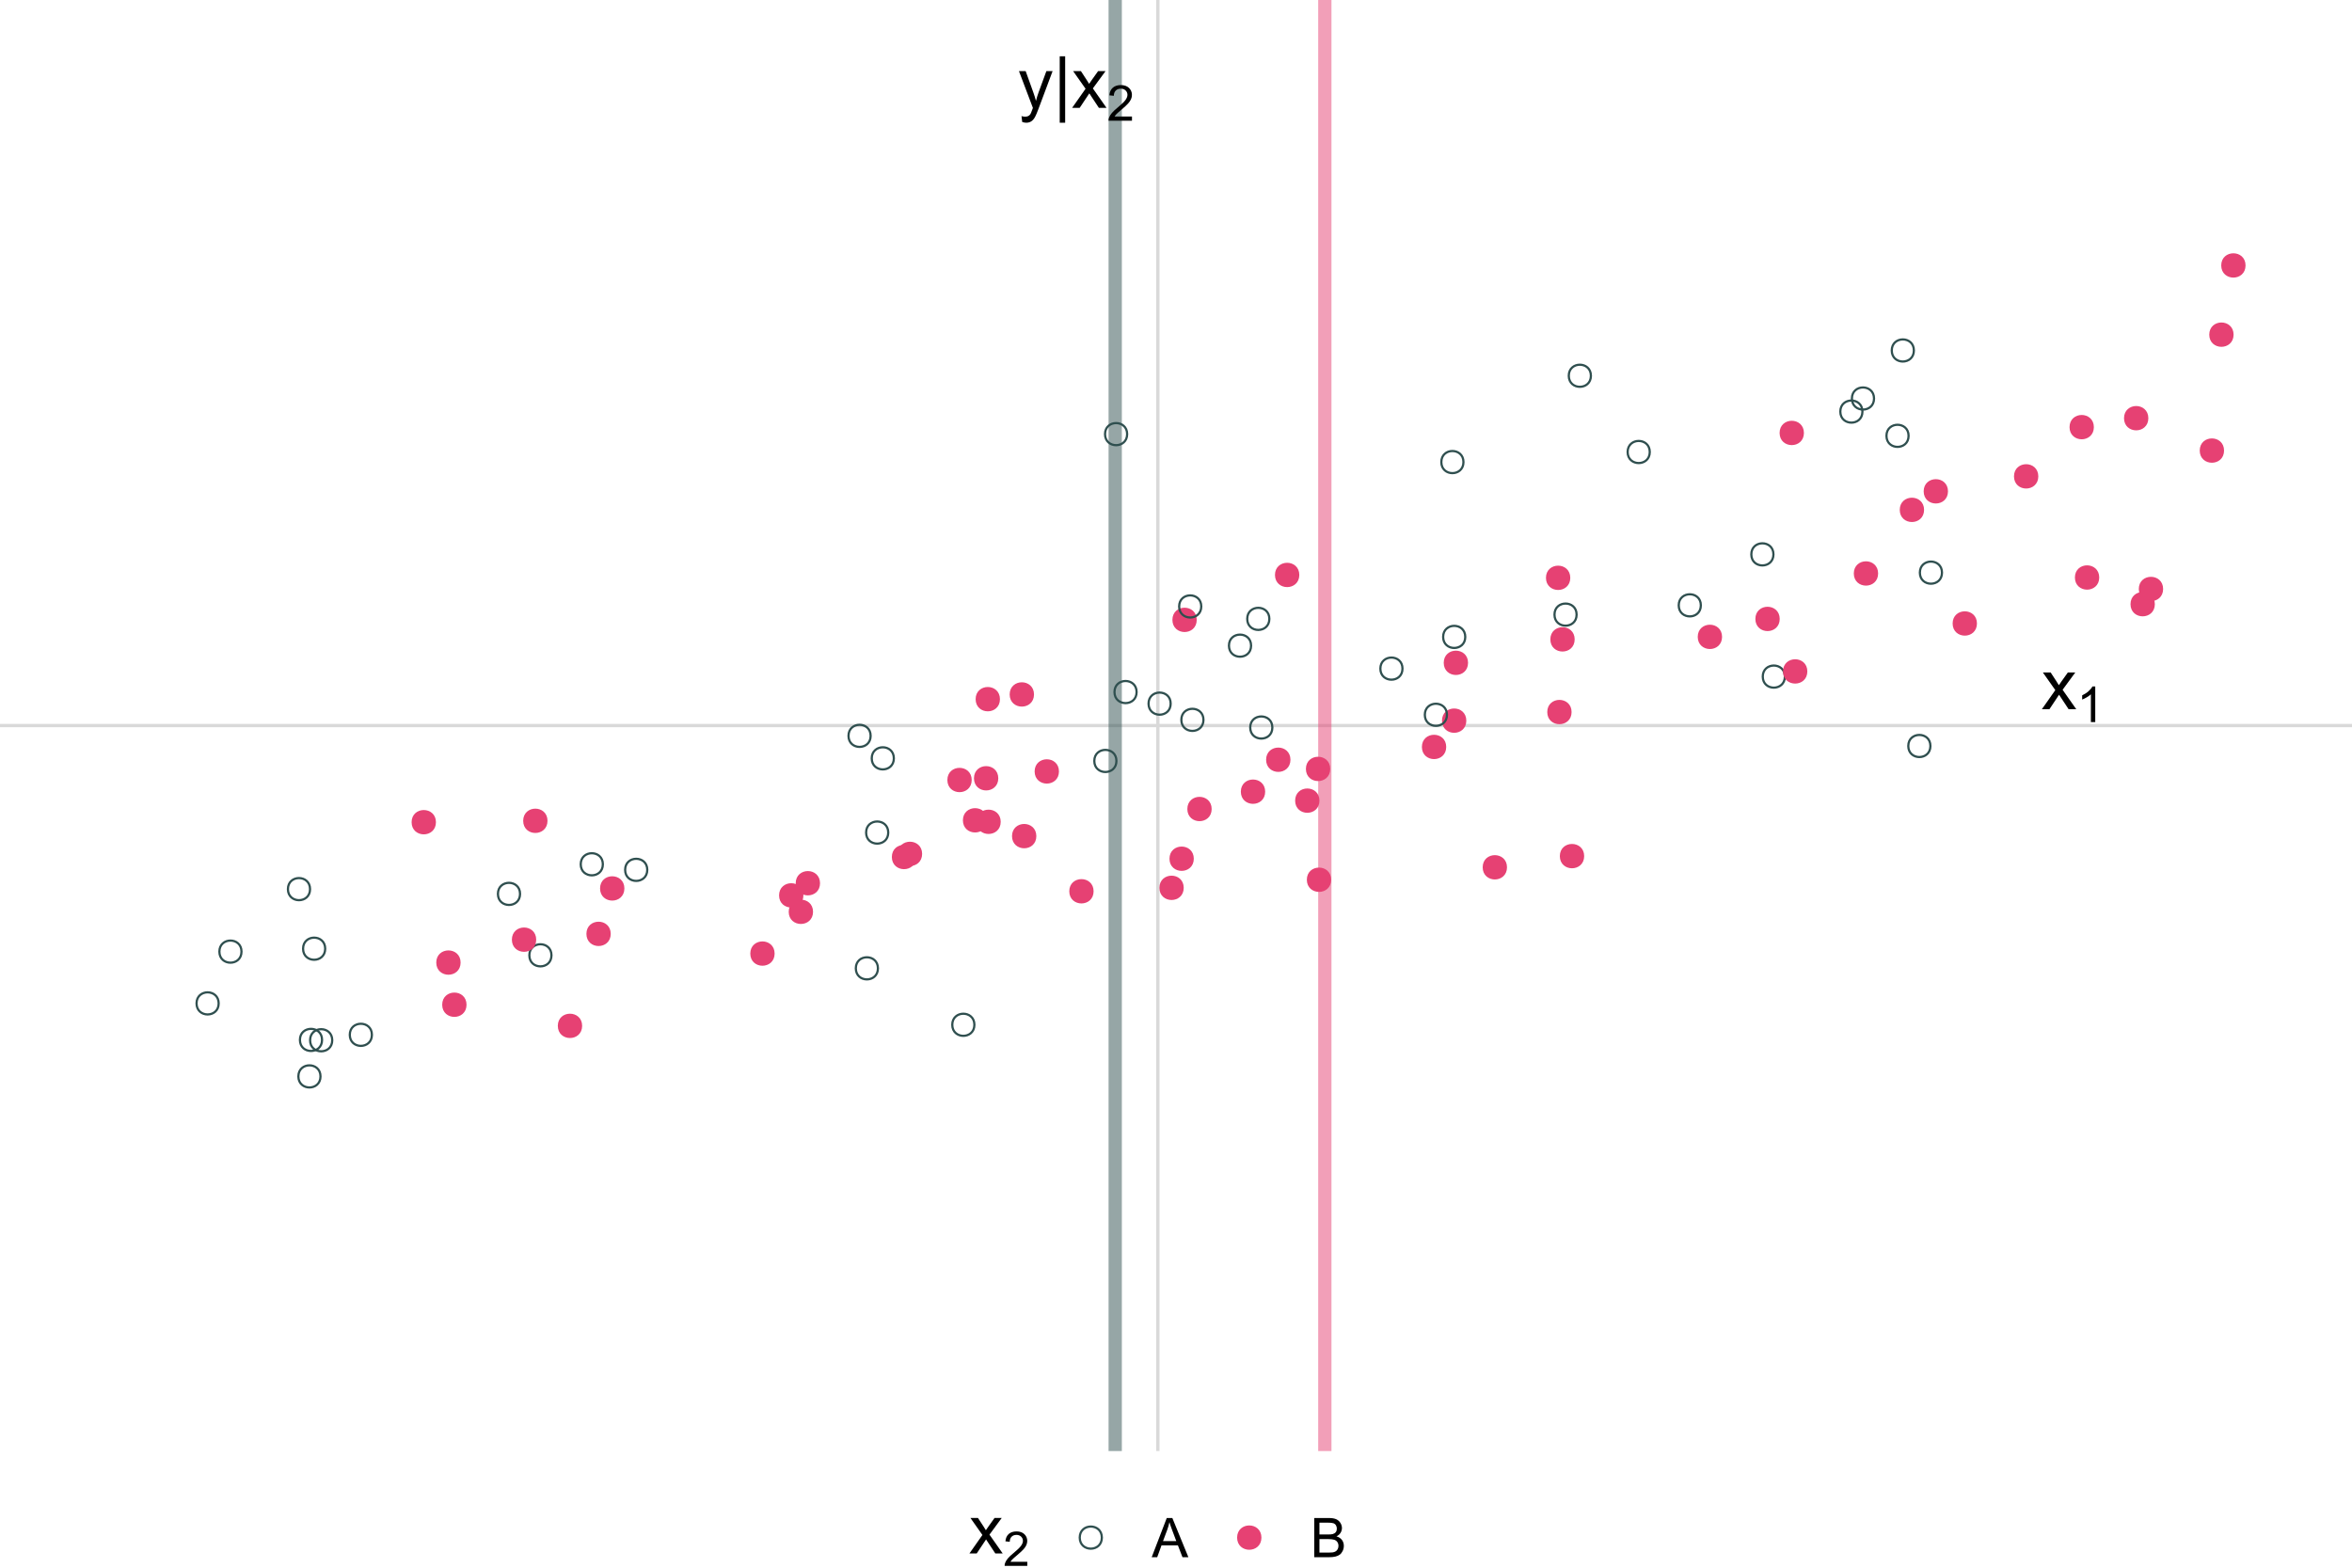 <?xml version="1.0" encoding="UTF-8"?>
<svg xmlns="http://www.w3.org/2000/svg" xmlns:xlink="http://www.w3.org/1999/xlink" width="756pt" height="504pt" viewBox="0 0 756 504" version="1.1">
<defs>
<g>
<symbol overflow="visible" id="glyph0-0">
<path style="stroke:none;" d="M 2.844 0 L 2.844 -14.227 L 14.227 -14.227 L 14.227 0 Z M 3.199 -0.355 L 13.871 -0.355 L 13.871 -13.871 L 3.199 -13.871 Z M 3.199 -0.355 "/>
</symbol>
<symbol overflow="visible" id="glyph0-1">
<path style="stroke:none;" d="M 1.41 4.547 L 1.188 2.668 C 1.621 2.781 2.004 2.84 2.336 2.844 C 2.777 2.84 3.133 2.766 3.398 2.621 C 3.664 2.473 3.883 2.266 4.059 2 C 4.18 1.797 4.383 1.301 4.668 0.512 C 4.703 0.395 4.762 0.234 4.848 0.023 L 0.367 -11.805 L 2.523 -11.805 L 4.98 -4.969 C 5.297 -4.102 5.582 -3.188 5.836 -2.234 C 6.062 -3.148 6.336 -4.047 6.656 -4.922 L 9.18 -11.805 L 11.18 -11.805 L 6.691 0.199 C 6.207 1.496 5.832 2.387 5.566 2.879 C 5.211 3.535 4.801 4.02 4.344 4.328 C 3.883 4.633 3.336 4.785 2.699 4.789 C 2.312 4.785 1.883 4.707 1.41 4.547 Z M 1.41 4.547 "/>
</symbol>
<symbol overflow="visible" id="glyph0-2">
<path style="stroke:none;" d="M 2.09 4.789 L 2.09 -16.57 L 3.836 -16.57 L 3.836 4.789 Z M 2.09 4.789 "/>
</symbol>
<symbol overflow="visible" id="glyph0-3">
<path style="stroke:none;" d="M 0.168 0 L 4.48 -6.137 L 0.488 -11.805 L 2.988 -11.805 L 4.801 -9.035 C 5.137 -8.508 5.414 -8.066 5.625 -7.715 C 5.949 -8.199 6.246 -8.633 6.523 -9.016 L 8.512 -11.805 L 10.902 -11.805 L 6.824 -6.246 L 11.215 0 L 8.758 0 L 6.336 -3.668 L 5.691 -4.656 L 2.59 0 Z M 0.168 0 "/>
</symbol>
<symbol overflow="visible" id="glyph1-0">
<path style="stroke:none;" d="M 1.992 0 L 1.992 -9.957 L 9.957 -9.957 L 9.957 0 Z M 2.242 -0.25 L 9.711 -0.25 L 9.711 -9.711 L 2.242 -9.711 Z M 2.242 -0.25 "/>
</symbol>
<symbol overflow="visible" id="glyph1-1">
<path style="stroke:none;" d="M 8.02 -1.348 L 8.02 0 L 0.48 0 C 0.473 -0.336 0.527 -0.66 0.645 -0.973 C 0.836 -1.484 1.141 -1.988 1.566 -2.488 C 1.988 -2.984 2.602 -3.559 3.398 -4.215 C 4.637 -5.23 5.473 -6.039 5.91 -6.633 C 6.344 -7.227 6.562 -7.785 6.566 -8.316 C 6.562 -8.867 6.363 -9.336 5.969 -9.719 C 5.57 -10.098 5.055 -10.289 4.418 -10.293 C 3.742 -10.289 3.203 -10.086 2.801 -9.684 C 2.395 -9.277 2.188 -8.719 2.188 -8.004 L 0.746 -8.152 C 0.84 -9.223 1.211 -10.043 1.859 -10.609 C 2.5 -11.168 3.363 -11.449 4.449 -11.453 C 5.539 -11.449 6.406 -11.145 7.047 -10.543 C 7.684 -9.934 8.004 -9.184 8.004 -8.285 C 8.004 -7.828 7.91 -7.379 7.723 -6.938 C 7.535 -6.496 7.223 -6.031 6.793 -5.547 C 6.355 -5.059 5.637 -4.391 4.637 -3.539 C 3.793 -2.832 3.254 -2.352 3.016 -2.102 C 2.777 -1.848 2.582 -1.598 2.426 -1.348 Z M 8.02 -1.348 "/>
</symbol>
<symbol overflow="visible" id="glyph1-2">
<path style="stroke:none;" d="M 5.938 0 L 4.535 0 L 4.535 -8.922 C 4.199 -8.598 3.754 -8.277 3.207 -7.957 C 2.656 -7.637 2.168 -7.395 1.734 -7.234 L 1.734 -8.59 C 2.516 -8.957 3.199 -9.402 3.789 -9.926 C 4.371 -10.449 4.785 -10.957 5.035 -11.453 L 5.938 -11.453 Z M 5.938 0 "/>
</symbol>
<symbol overflow="visible" id="glyph2-0">
<path style="stroke:none;" d="M 2.75 0 L 2.75 -13.75 L 13.75 -13.75 L 13.75 0 Z M 3.094 -0.344 L 13.406 -0.344 L 13.406 -13.406 L 3.094 -13.406 Z M 3.094 -0.344 "/>
</symbol>
<symbol overflow="visible" id="glyph2-1">
<path style="stroke:none;" d="M 0.16 0 L 4.328 -5.93 L 0.473 -11.406 L 2.891 -11.406 L 4.641 -8.734 C 4.969 -8.223 5.234 -7.797 5.438 -7.453 C 5.75 -7.926 6.039 -8.344 6.305 -8.711 L 8.227 -11.406 L 10.539 -11.406 L 6.594 -6.039 L 10.84 0 L 8.465 0 L 6.125 -3.547 L 5.5 -4.5 L 2.504 0 Z M 0.16 0 "/>
</symbol>
<symbol overflow="visible" id="glyph3-0">
<path style="stroke:none;" d="M 1.926 0 L 1.926 -9.625 L 9.625 -9.625 L 9.625 0 Z M 2.164 -0.242 L 9.383 -0.242 L 9.383 -9.383 L 2.164 -9.383 Z M 2.164 -0.242 "/>
</symbol>
<symbol overflow="visible" id="glyph3-1">
<path style="stroke:none;" d="M 7.754 -1.301 L 7.754 0 L 0.465 0 C 0.449 -0.324 0.504 -0.637 0.625 -0.941 C 0.809 -1.434 1.105 -1.922 1.516 -2.406 C 1.922 -2.887 2.512 -3.441 3.285 -4.074 C 4.48 -5.055 5.289 -5.836 5.715 -6.41 C 6.133 -6.98 6.344 -7.523 6.348 -8.039 C 6.344 -8.574 6.152 -9.023 5.77 -9.395 C 5.383 -9.762 4.883 -9.949 4.27 -9.949 C 3.617 -9.949 3.098 -9.75 2.707 -9.359 C 2.316 -8.965 2.117 -8.426 2.113 -7.738 L 0.723 -7.879 C 0.812 -8.914 1.172 -9.707 1.797 -10.254 C 2.418 -10.797 3.254 -11.066 4.301 -11.07 C 5.355 -11.066 6.191 -10.773 6.812 -10.188 C 7.426 -9.598 7.734 -8.871 7.738 -8.008 C 7.734 -7.566 7.645 -7.133 7.465 -6.707 C 7.285 -6.277 6.984 -5.828 6.566 -5.359 C 6.148 -4.887 5.453 -4.242 4.48 -3.422 C 3.664 -2.738 3.141 -2.273 2.914 -2.031 C 2.68 -1.785 2.492 -1.543 2.348 -1.301 Z M 7.754 -1.301 "/>
</symbol>
<symbol overflow="visible" id="glyph4-0">
<path style="stroke:none;" d="M 2.199 0 L 2.199 -11 L 11 -11 L 11 0 Z M 2.477 -0.273 L 10.727 -0.273 L 10.727 -10.727 L 2.477 -10.727 Z M 2.477 -0.273 "/>
</symbol>
<symbol overflow="visible" id="glyph4-1">
<path style="stroke:none;" d="M -0.027 0 L 4.812 -12.598 L 6.609 -12.598 L 11.766 0 L 9.867 0 L 8.395 -3.816 L 3.129 -3.816 L 1.746 0 Z M 3.609 -5.172 L 7.879 -5.172 L 6.566 -8.664 C 6.164 -9.723 5.867 -10.594 5.672 -11.273 C 5.508 -10.465 5.281 -9.66 4.992 -8.867 Z M 3.609 -5.172 "/>
</symbol>
<symbol overflow="visible" id="glyph4-2">
<path style="stroke:none;" d="M 1.289 0 L 1.289 -12.598 L 6.016 -12.598 C 6.977 -12.598 7.75 -12.469 8.332 -12.215 C 8.91 -11.957 9.363 -11.562 9.695 -11.035 C 10.023 -10.504 10.188 -9.953 10.191 -9.375 C 10.188 -8.836 10.043 -8.328 9.754 -7.852 C 9.461 -7.375 9.02 -6.992 8.43 -6.703 C 9.191 -6.477 9.777 -6.094 10.188 -5.559 C 10.594 -5.02 10.797 -4.383 10.801 -3.652 C 10.797 -3.059 10.672 -2.512 10.426 -2.004 C 10.176 -1.496 9.871 -1.105 9.504 -0.832 C 9.137 -0.559 8.676 -0.352 8.125 -0.211 C 7.57 -0.07 6.895 0 6.094 0 Z M 2.957 -7.305 L 5.68 -7.305 C 6.414 -7.301 6.945 -7.348 7.27 -7.449 C 7.691 -7.574 8.012 -7.785 8.227 -8.078 C 8.441 -8.367 8.547 -8.734 8.551 -9.18 C 8.547 -9.594 8.449 -9.961 8.25 -10.281 C 8.047 -10.598 7.758 -10.816 7.391 -10.934 C 7.016 -11.051 6.379 -11.109 5.473 -11.113 L 2.957 -11.113 Z M 2.957 -1.488 L 6.094 -1.488 C 6.633 -1.488 7.008 -1.508 7.227 -1.547 C 7.609 -1.613 7.934 -1.727 8.191 -1.891 C 8.449 -2.051 8.66 -2.285 8.824 -2.59 C 8.988 -2.895 9.07 -3.246 9.074 -3.652 C 9.07 -4.117 8.949 -4.527 8.711 -4.875 C 8.469 -5.223 8.137 -5.465 7.711 -5.605 C 7.285 -5.742 6.672 -5.812 5.871 -5.816 L 2.957 -5.816 Z M 2.957 -1.488 "/>
</symbol>
</g>
<clipPath id="clip1">
  <path d="M 371 0 L 373 0 L 373 466.512 L 371 466.512 Z M 371 0 "/>
</clipPath>
<clipPath id="clip2">
  <path d="M 356 0 L 361 0 L 361 466.512 L 356 466.512 Z M 356 0 "/>
</clipPath>
<clipPath id="clip3">
  <path d="M 423 0 L 428 0 L 428 466.512 L 423 466.512 Z M 423 0 "/>
</clipPath>
</defs>
<g id="surface55">
<rect x="0" y="0" width="756" height="504" style="fill:rgb(100%,100%,100%);fill-opacity:1;stroke:none;"/>
<path style="fill:none;stroke-width:1.067;stroke-linecap:butt;stroke-linejoin:round;stroke:rgb(85.098%,85.098%,85.098%);stroke-opacity:1;stroke-miterlimit:10;" d="M 0 233.254 L 756 233.254 "/>
<g clip-path="url(#clip1)" clip-rule="nonzero">
<path style="fill:none;stroke-width:1.067;stroke-linecap:butt;stroke-linejoin:round;stroke:rgb(85.098%,85.098%,85.098%);stroke-opacity:1;stroke-miterlimit:10;" d="M 372.168 466.512 L 372.168 0 "/>
</g>
<g clip-path="url(#clip2)" clip-rule="nonzero">
<path style="fill:none;stroke-width:4.268;stroke-linecap:butt;stroke-linejoin:round;stroke:rgb(18.431%,30.98%,30.98%);stroke-opacity:0.502;stroke-miterlimit:10;" d="M 358.457 466.512 L 358.457 0 "/>
</g>
<g clip-path="url(#clip3)" clip-rule="nonzero">
<path style="fill:none;stroke-width:4.268;stroke-linecap:butt;stroke-linejoin:round;stroke:rgb(90.196%,25.49%,45.098%);stroke-opacity:0.502;stroke-miterlimit:10;" d="M 425.836 466.512 L 425.836 0 "/>
</g>
<path style="fill-rule:nonzero;fill:rgb(90.196%,25.49%,45.098%);fill-opacity:1;stroke-width:0.709;stroke-linecap:round;stroke-linejoin:round;stroke:rgb(90.196%,25.49%,45.098%);stroke-opacity:1;stroke-miterlimit:10;" d="M 147.695 309.457 C 147.695 314.199 140.582 314.199 140.582 309.457 C 140.582 304.719 147.695 304.719 147.695 309.457 "/>
<path style="fill-rule:nonzero;fill:rgb(90.196%,25.49%,45.098%);fill-opacity:1;stroke-width:0.709;stroke-linecap:round;stroke-linejoin:round;stroke:rgb(90.196%,25.49%,45.098%);stroke-opacity:1;stroke-miterlimit:10;" d="M 464.5 240.133 C 464.5 244.875 457.391 244.875 457.391 240.133 C 457.391 235.395 464.5 235.395 464.5 240.133 "/>
<path style="fill-rule:nonzero;fill:rgb(90.196%,25.49%,45.098%);fill-opacity:1;stroke-width:0.709;stroke-linecap:round;stroke-linejoin:round;stroke:rgb(90.196%,25.49%,45.098%);stroke-opacity:1;stroke-miterlimit:10;" d="M 294.129 275.523 C 294.129 280.262 287.02 280.262 287.02 275.523 C 287.02 270.781 294.129 270.781 294.129 275.523 "/>
<path style="fill-rule:nonzero;fill:rgb(90.196%,25.49%,45.098%);fill-opacity:1;stroke-width:0.709;stroke-linecap:round;stroke-linejoin:round;stroke:rgb(90.196%,25.49%,45.098%);stroke-opacity:1;stroke-miterlimit:10;" d="M 248.629 306.566 C 248.629 311.309 241.52 311.309 241.52 306.566 C 241.52 301.828 248.629 301.828 248.629 306.566 "/>
<path style="fill:none;stroke-width:0.709;stroke-linecap:round;stroke-linejoin:round;stroke:rgb(18.431%,30.98%,30.98%);stroke-opacity:1;stroke-miterlimit:10;" d="M 106.789 334.434 C 106.789 339.172 99.676 339.172 99.676 334.434 C 99.676 329.691 106.789 329.691 106.789 334.434 "/>
<path style="fill-rule:nonzero;fill:rgb(90.196%,25.49%,45.098%);fill-opacity:1;stroke-width:0.709;stroke-linecap:round;stroke-linejoin:round;stroke:rgb(90.196%,25.49%,45.098%);stroke-opacity:1;stroke-miterlimit:10;" d="M 321.301 264.207 C 321.301 268.945 314.191 268.945 314.191 264.207 C 314.191 259.465 321.301 259.465 321.301 264.207 "/>
<path style="fill:none;stroke-width:0.709;stroke-linecap:round;stroke-linejoin:round;stroke:rgb(18.431%,30.98%,30.98%);stroke-opacity:1;stroke-miterlimit:10;" d="M 119.543 332.684 C 119.543 337.426 112.434 337.426 112.434 332.684 C 112.434 327.945 119.543 327.945 119.543 332.684 "/>
<path style="fill:none;stroke-width:0.709;stroke-linecap:round;stroke-linejoin:round;stroke:rgb(18.431%,30.98%,30.98%);stroke-opacity:1;stroke-miterlimit:10;" d="M 104.527 305.004 C 104.527 309.742 97.418 309.742 97.418 305.004 C 97.418 300.262 104.527 300.262 104.527 305.004 "/>
<path style="fill:none;stroke-width:0.709;stroke-linecap:round;stroke-linejoin:round;stroke:rgb(18.431%,30.98%,30.98%);stroke-opacity:1;stroke-miterlimit:10;" d="M 287.312 243.805 C 287.312 248.543 280.203 248.543 280.203 243.805 C 280.203 239.062 287.312 239.062 287.312 243.805 "/>
<path style="fill-rule:nonzero;fill:rgb(90.196%,25.49%,45.098%);fill-opacity:1;stroke-width:0.709;stroke-linecap:round;stroke-linejoin:round;stroke:rgb(90.196%,25.49%,45.098%);stroke-opacity:1;stroke-miterlimit:10;" d="M 149.602 323.016 C 149.602 327.754 142.488 327.754 142.488 323.016 C 142.488 318.273 149.602 318.273 149.602 323.016 "/>
<path style="fill-rule:nonzero;fill:rgb(90.196%,25.49%,45.098%);fill-opacity:1;stroke-width:0.709;stroke-linecap:round;stroke-linejoin:round;stroke:rgb(90.196%,25.49%,45.098%);stroke-opacity:1;stroke-miterlimit:10;" d="M 553.164 204.746 C 553.164 209.488 546.055 209.488 546.055 204.746 C 546.055 200.008 553.164 200.008 553.164 204.746 "/>
<path style="fill-rule:nonzero;fill:rgb(90.196%,25.49%,45.098%);fill-opacity:1;stroke-width:0.709;stroke-linecap:round;stroke-linejoin:round;stroke:rgb(90.196%,25.49%,45.098%);stroke-opacity:1;stroke-miterlimit:10;" d="M 186.762 329.805 C 186.762 334.547 179.652 334.547 179.652 329.805 C 179.652 325.066 186.762 325.066 186.762 329.805 "/>
<path style="fill-rule:nonzero;fill:rgb(90.196%,25.49%,45.098%);fill-opacity:1;stroke-width:0.709;stroke-linecap:round;stroke-linejoin:round;stroke:rgb(90.196%,25.49%,45.098%);stroke-opacity:1;stroke-miterlimit:10;" d="M 694.934 189.352 C 694.934 194.094 687.824 194.094 687.824 189.352 C 687.824 184.613 694.934 184.613 694.934 189.352 "/>
<path style="fill:none;stroke-width:0.709;stroke-linecap:round;stroke-linejoin:round;stroke:rgb(18.431%,30.98%,30.98%);stroke-opacity:1;stroke-miterlimit:10;" d="M 99.656 285.852 C 99.656 290.59 92.547 290.59 92.547 285.852 C 92.547 281.109 99.656 281.109 99.656 285.852 "/>
<path style="fill-rule:nonzero;fill:rgb(90.196%,25.49%,45.098%);fill-opacity:1;stroke-width:0.709;stroke-linecap:round;stroke-linejoin:round;stroke:rgb(90.196%,25.49%,45.098%);stroke-opacity:1;stroke-miterlimit:10;" d="M 257.879 287.859 C 257.879 292.598 250.77 292.598 250.77 287.859 C 250.77 283.117 257.879 283.117 257.879 287.859 "/>
<path style="fill-rule:nonzero;fill:rgb(90.196%,25.49%,45.098%);fill-opacity:1;stroke-width:0.709;stroke-linecap:round;stroke-linejoin:round;stroke:rgb(90.196%,25.49%,45.098%);stroke-opacity:1;stroke-miterlimit:10;" d="M 672.672 137.32 C 672.672 142.062 665.562 142.062 665.562 137.32 C 665.562 132.582 672.672 132.582 672.672 137.32 "/>
<path style="fill-rule:nonzero;fill:rgb(90.196%,25.49%,45.098%);fill-opacity:1;stroke-width:0.709;stroke-linecap:round;stroke-linejoin:round;stroke:rgb(90.196%,25.49%,45.098%);stroke-opacity:1;stroke-miterlimit:10;" d="M 692.273 194.238 C 692.273 198.977 685.16 198.977 685.16 194.238 C 685.16 189.496 692.273 189.496 692.273 194.238 "/>
<path style="fill:none;stroke-width:0.709;stroke-linecap:round;stroke-linejoin:round;stroke:rgb(18.431%,30.98%,30.98%);stroke-opacity:1;stroke-miterlimit:10;" d="M 193.773 277.859 C 193.773 282.602 186.664 282.602 186.664 277.859 C 186.664 273.121 193.773 273.121 193.773 277.859 "/>
<path style="fill-rule:nonzero;fill:rgb(90.196%,25.49%,45.098%);fill-opacity:1;stroke-width:0.709;stroke-linecap:round;stroke-linejoin:round;stroke:rgb(90.196%,25.49%,45.098%);stroke-opacity:1;stroke-miterlimit:10;" d="M 200.344 285.625 C 200.344 290.367 193.23 290.367 193.23 285.625 C 193.23 280.887 200.344 280.887 200.344 285.625 "/>
<path style="fill-rule:nonzero;fill:rgb(90.196%,25.49%,45.098%);fill-opacity:1;stroke-width:0.709;stroke-linecap:round;stroke-linejoin:round;stroke:rgb(90.196%,25.49%,45.098%);stroke-opacity:1;stroke-miterlimit:10;" d="M 603.328 184.367 C 603.328 189.105 596.219 189.105 596.219 184.367 C 596.219 179.625 603.328 179.625 603.328 184.367 "/>
<path style="fill-rule:nonzero;fill:rgb(90.196%,25.49%,45.098%);fill-opacity:1;stroke-width:0.709;stroke-linecap:round;stroke-linejoin:round;stroke:rgb(90.196%,25.49%,45.098%);stroke-opacity:1;stroke-miterlimit:10;" d="M 571.695 198.98 C 571.695 203.719 564.582 203.719 564.582 198.98 C 564.582 194.238 571.695 194.238 571.695 198.98 "/>
<path style="fill-rule:nonzero;fill:rgb(90.196%,25.49%,45.098%);fill-opacity:1;stroke-width:0.709;stroke-linecap:round;stroke-linejoin:round;stroke:rgb(90.196%,25.49%,45.098%);stroke-opacity:1;stroke-miterlimit:10;" d="M 674.398 185.66 C 674.398 190.402 667.289 190.402 667.289 185.66 C 667.289 180.922 674.398 180.922 674.398 185.66 "/>
<path style="fill-rule:nonzero;fill:rgb(90.196%,25.49%,45.098%);fill-opacity:1;stroke-width:0.709;stroke-linecap:round;stroke-linejoin:round;stroke:rgb(90.196%,25.49%,45.098%);stroke-opacity:1;stroke-miterlimit:10;" d="M 721.43 85.336 C 721.43 90.078 714.32 90.078 714.32 85.336 C 714.32 80.598 721.43 80.598 721.43 85.336 "/>
<path style="fill-rule:nonzero;fill:rgb(90.196%,25.49%,45.098%);fill-opacity:1;stroke-width:0.709;stroke-linecap:round;stroke-linejoin:round;stroke:rgb(90.196%,25.49%,45.098%);stroke-opacity:1;stroke-miterlimit:10;" d="M 690.184 134.445 C 690.184 139.184 683.074 139.184 683.074 134.445 C 683.074 129.703 690.184 129.703 690.184 134.445 "/>
<path style="fill-rule:nonzero;fill:rgb(90.196%,25.49%,45.098%);fill-opacity:1;stroke-width:0.709;stroke-linecap:round;stroke-linejoin:round;stroke:rgb(90.196%,25.49%,45.098%);stroke-opacity:1;stroke-miterlimit:10;" d="M 417.281 184.84 C 417.281 189.582 410.168 189.582 410.168 184.84 C 410.168 180.102 417.281 180.102 417.281 184.84 "/>
<path style="fill-rule:nonzero;fill:rgb(90.196%,25.49%,45.098%);fill-opacity:1;stroke-width:0.709;stroke-linecap:round;stroke-linejoin:round;stroke:rgb(90.196%,25.49%,45.098%);stroke-opacity:1;stroke-miterlimit:10;" d="M 296.043 274.516 C 296.043 279.254 288.934 279.254 288.934 274.516 C 288.934 269.773 296.043 269.773 296.043 274.516 "/>
<path style="fill:none;stroke-width:0.709;stroke-linecap:round;stroke-linejoin:round;stroke:rgb(18.431%,30.98%,30.98%);stroke-opacity:1;stroke-miterlimit:10;" d="M 177.258 307.125 C 177.258 311.867 170.148 311.867 170.148 307.125 C 170.148 302.387 177.258 302.387 177.258 307.125 "/>
<path style="fill-rule:nonzero;fill:rgb(90.196%,25.49%,45.098%);fill-opacity:1;stroke-width:0.709;stroke-linecap:round;stroke-linejoin:round;stroke:rgb(90.196%,25.49%,45.098%);stroke-opacity:1;stroke-miterlimit:10;" d="M 427.52 282.832 C 427.52 287.57 420.41 287.57 420.41 282.832 C 420.41 278.09 427.52 278.09 427.52 282.832 "/>
<path style="fill-rule:nonzero;fill:rgb(90.196%,25.49%,45.098%);fill-opacity:1;stroke-width:0.709;stroke-linecap:round;stroke-linejoin:round;stroke:rgb(90.196%,25.49%,45.098%);stroke-opacity:1;stroke-miterlimit:10;" d="M 423.758 257.402 C 423.758 262.141 416.648 262.141 416.648 257.402 C 416.648 252.66 423.758 252.66 423.758 257.402 "/>
<path style="fill-rule:nonzero;fill:rgb(90.196%,25.49%,45.098%);fill-opacity:1;stroke-width:0.709;stroke-linecap:round;stroke-linejoin:round;stroke:rgb(90.196%,25.49%,45.098%);stroke-opacity:1;stroke-miterlimit:10;" d="M 316.973 263.723 C 316.973 268.465 309.859 268.465 309.859 263.723 C 309.859 258.984 316.973 258.984 316.973 263.723 "/>
<path style="fill:none;stroke-width:0.709;stroke-linecap:round;stroke-linejoin:round;stroke:rgb(18.431%,30.98%,30.98%);stroke-opacity:1;stroke-miterlimit:10;" d="M 602.367 128.121 C 602.367 132.859 595.258 132.859 595.258 128.121 C 595.258 123.379 602.367 123.379 602.367 128.121 "/>
<path style="fill-rule:nonzero;fill:rgb(90.196%,25.49%,45.098%);fill-opacity:1;stroke-width:0.709;stroke-linecap:round;stroke-linejoin:round;stroke:rgb(90.196%,25.49%,45.098%);stroke-opacity:1;stroke-miterlimit:10;" d="M 505.789 205.551 C 505.789 210.293 498.68 210.293 498.68 205.551 C 498.68 200.809 505.789 200.809 505.789 205.551 "/>
<path style="fill:none;stroke-width:0.709;stroke-linecap:round;stroke-linejoin:round;stroke:rgb(18.431%,30.98%,30.98%);stroke-opacity:1;stroke-miterlimit:10;" d="M 103.016 346.059 C 103.016 350.797 95.906 350.797 95.906 346.059 C 95.906 341.316 103.016 341.316 103.016 346.059 "/>
<path style="fill:none;stroke-width:0.709;stroke-linecap:round;stroke-linejoin:round;stroke:rgb(18.431%,30.98%,30.98%);stroke-opacity:1;stroke-miterlimit:10;" d="M 279.844 236.57 C 279.844 241.309 272.734 241.309 272.734 236.57 C 272.734 231.828 279.844 231.828 279.844 236.57 "/>
<path style="fill:none;stroke-width:0.709;stroke-linecap:round;stroke-linejoin:round;stroke:rgb(18.431%,30.98%,30.98%);stroke-opacity:1;stroke-miterlimit:10;" d="M 573.711 217.52 C 573.711 222.262 566.602 222.262 566.602 217.52 C 566.602 212.781 573.711 212.781 573.711 217.52 "/>
<path style="fill-rule:nonzero;fill:rgb(90.196%,25.49%,45.098%);fill-opacity:1;stroke-width:0.709;stroke-linecap:round;stroke-linejoin:round;stroke:rgb(90.196%,25.49%,45.098%);stroke-opacity:1;stroke-miterlimit:10;" d="M 406.309 254.52 C 406.309 259.258 399.195 259.258 399.195 254.52 C 399.195 249.777 406.309 249.777 406.309 254.52 "/>
<path style="fill:none;stroke-width:0.709;stroke-linecap:round;stroke-linejoin:round;stroke:rgb(18.431%,30.98%,30.98%);stroke-opacity:1;stroke-miterlimit:10;" d="M 570.035 178.227 C 570.035 182.969 562.926 182.969 562.926 178.227 C 562.926 173.488 570.035 173.488 570.035 178.227 "/>
<path style="fill-rule:nonzero;fill:rgb(90.196%,25.49%,45.098%);fill-opacity:1;stroke-width:0.709;stroke-linecap:round;stroke-linejoin:round;stroke:rgb(90.196%,25.49%,45.098%);stroke-opacity:1;stroke-miterlimit:10;" d="M 484.039 278.832 C 484.039 283.574 476.93 283.574 476.93 278.832 C 476.93 274.094 484.039 274.094 484.039 278.832 "/>
<path style="fill-rule:nonzero;fill:rgb(90.196%,25.49%,45.098%);fill-opacity:1;stroke-width:0.709;stroke-linecap:round;stroke-linejoin:round;stroke:rgb(90.196%,25.49%,45.098%);stroke-opacity:1;stroke-miterlimit:10;" d="M 504.379 185.766 C 504.379 190.504 497.27 190.504 497.27 185.766 C 497.27 181.023 504.379 181.023 504.379 185.766 "/>
<path style="fill:none;stroke-width:0.709;stroke-linecap:round;stroke-linejoin:round;stroke:rgb(18.431%,30.98%,30.98%);stroke-opacity:1;stroke-miterlimit:10;" d="M 546.699 194.609 C 546.699 199.352 539.59 199.352 539.59 194.609 C 539.59 189.871 546.699 189.871 546.699 194.609 "/>
<path style="fill-rule:nonzero;fill:rgb(90.196%,25.49%,45.098%);fill-opacity:1;stroke-width:0.709;stroke-linecap:round;stroke-linejoin:round;stroke:rgb(90.196%,25.49%,45.098%);stroke-opacity:1;stroke-miterlimit:10;" d="M 427.219 247.199 C 427.219 251.941 420.109 251.941 420.109 247.199 C 420.109 242.461 427.219 242.461 427.219 247.199 "/>
<path style="fill:none;stroke-width:0.709;stroke-linecap:round;stroke-linejoin:round;stroke:rgb(18.431%,30.98%,30.98%);stroke-opacity:1;stroke-miterlimit:10;" d="M 615.176 112.672 C 615.176 117.414 608.066 117.414 608.066 112.672 C 608.066 107.934 615.176 107.934 615.176 112.672 "/>
<path style="fill-rule:nonzero;fill:rgb(90.196%,25.49%,45.098%);fill-opacity:1;stroke-width:0.709;stroke-linecap:round;stroke-linejoin:round;stroke:rgb(90.196%,25.49%,45.098%);stroke-opacity:1;stroke-miterlimit:10;" d="M 320.523 250.215 C 320.523 254.953 313.414 254.953 313.414 250.215 C 313.414 245.473 320.523 245.473 320.523 250.215 "/>
<path style="fill-rule:nonzero;fill:rgb(90.196%,25.49%,45.098%);fill-opacity:1;stroke-width:0.709;stroke-linecap:round;stroke-linejoin:round;stroke:rgb(90.196%,25.49%,45.098%);stroke-opacity:1;stroke-miterlimit:10;" d="M 414.434 244.25 C 414.434 248.992 407.32 248.992 407.32 244.25 C 407.32 239.512 414.434 239.512 414.434 244.25 "/>
<path style="fill-rule:nonzero;fill:rgb(90.196%,25.49%,45.098%);fill-opacity:1;stroke-width:0.709;stroke-linecap:round;stroke-linejoin:round;stroke:rgb(90.196%,25.49%,45.098%);stroke-opacity:1;stroke-miterlimit:10;" d="M 340.027 248.012 C 340.027 252.75 332.914 252.75 332.914 248.012 C 332.914 243.27 340.027 243.27 340.027 248.012 "/>
<path style="fill:none;stroke-width:0.709;stroke-linecap:round;stroke-linejoin:round;stroke:rgb(18.431%,30.98%,30.98%);stroke-opacity:1;stroke-miterlimit:10;" d="M 402.133 207.574 C 402.133 212.316 395.02 212.316 395.02 207.574 C 395.02 202.836 402.133 202.836 402.133 207.574 "/>
<path style="fill:none;stroke-width:0.709;stroke-linecap:round;stroke-linejoin:round;stroke:rgb(18.431%,30.98%,30.98%);stroke-opacity:1;stroke-miterlimit:10;" d="M 470.398 148.555 C 470.398 153.293 463.285 153.293 463.285 148.555 C 463.285 143.812 470.398 143.812 470.398 148.555 "/>
<path style="fill:none;stroke-width:0.709;stroke-linecap:round;stroke-linejoin:round;stroke:rgb(18.431%,30.98%,30.98%);stroke-opacity:1;stroke-miterlimit:10;" d="M 365.336 222.492 C 365.336 227.234 358.227 227.234 358.227 222.492 C 358.227 217.75 365.336 217.75 365.336 222.492 "/>
<path style="fill:none;stroke-width:0.709;stroke-linecap:round;stroke-linejoin:round;stroke:rgb(18.431%,30.98%,30.98%);stroke-opacity:1;stroke-miterlimit:10;" d="M 613.473 140.117 C 613.473 144.855 606.363 144.855 606.363 140.117 C 606.363 135.375 613.473 135.375 613.473 140.117 "/>
<path style="fill-rule:nonzero;fill:rgb(90.196%,25.49%,45.098%);fill-opacity:1;stroke-width:0.709;stroke-linecap:round;stroke-linejoin:round;stroke:rgb(90.196%,25.49%,45.098%);stroke-opacity:1;stroke-miterlimit:10;" d="M 471.52 213.09 C 471.52 217.832 464.41 217.832 464.41 213.09 C 464.41 208.352 471.52 208.352 471.52 213.09 "/>
<path style="fill-rule:nonzero;fill:rgb(90.196%,25.49%,45.098%);fill-opacity:1;stroke-width:0.709;stroke-linecap:round;stroke-linejoin:round;stroke:rgb(90.196%,25.49%,45.098%);stroke-opacity:1;stroke-miterlimit:10;" d="M 389.109 260.09 C 389.109 264.828 382 264.828 382 260.09 C 382 255.348 389.109 255.348 389.109 260.09 "/>
<path style="fill-rule:nonzero;fill:rgb(90.196%,25.49%,45.098%);fill-opacity:1;stroke-width:0.709;stroke-linecap:round;stroke-linejoin:round;stroke:rgb(90.196%,25.49%,45.098%);stroke-opacity:1;stroke-miterlimit:10;" d="M 263.227 283.953 C 263.227 288.691 256.117 288.691 256.117 283.953 C 256.117 279.211 263.227 279.211 263.227 283.953 "/>
<path style="fill-rule:nonzero;fill:rgb(90.196%,25.49%,45.098%);fill-opacity:1;stroke-width:0.709;stroke-linecap:round;stroke-linejoin:round;stroke:rgb(90.196%,25.49%,45.098%);stroke-opacity:1;stroke-miterlimit:10;" d="M 175.629 263.883 C 175.629 268.625 168.52 268.625 168.52 263.883 C 168.52 259.145 175.629 259.145 175.629 263.883 "/>
<path style="fill-rule:nonzero;fill:rgb(90.196%,25.49%,45.098%);fill-opacity:1;stroke-width:0.709;stroke-linecap:round;stroke-linejoin:round;stroke:rgb(90.196%,25.49%,45.098%);stroke-opacity:1;stroke-miterlimit:10;" d="M 635.094 200.441 C 635.094 205.184 627.984 205.184 627.984 200.441 C 627.984 195.703 635.094 195.703 635.094 200.441 "/>
<path style="fill:none;stroke-width:0.709;stroke-linecap:round;stroke-linejoin:round;stroke:rgb(18.431%,30.98%,30.98%);stroke-opacity:1;stroke-miterlimit:10;" d="M 167.156 287.379 C 167.156 292.117 160.047 292.117 160.047 287.379 C 160.047 282.637 167.156 282.637 167.156 287.379 "/>
<path style="fill-rule:nonzero;fill:rgb(90.196%,25.49%,45.098%);fill-opacity:1;stroke-width:0.709;stroke-linecap:round;stroke-linejoin:round;stroke:rgb(90.196%,25.49%,45.098%);stroke-opacity:1;stroke-miterlimit:10;" d="M 717.582 107.59 C 717.582 112.332 710.473 112.332 710.473 107.59 C 710.473 102.848 717.582 102.848 717.582 107.59 "/>
<path style="fill:none;stroke-width:0.709;stroke-linecap:round;stroke-linejoin:round;stroke:rgb(18.431%,30.98%,30.98%);stroke-opacity:1;stroke-miterlimit:10;" d="M 386.828 231.426 C 386.828 236.168 379.719 236.168 379.719 231.426 C 379.719 226.688 386.828 226.688 386.828 231.426 "/>
<path style="fill:none;stroke-width:0.709;stroke-linecap:round;stroke-linejoin:round;stroke:rgb(18.431%,30.98%,30.98%);stroke-opacity:1;stroke-miterlimit:10;" d="M 624.211 184.102 C 624.211 188.84 617.102 188.84 617.102 184.102 C 617.102 179.359 624.211 179.359 624.211 184.102 "/>
<path style="fill-rule:nonzero;fill:rgb(90.196%,25.49%,45.098%);fill-opacity:1;stroke-width:0.709;stroke-linecap:round;stroke-linejoin:round;stroke:rgb(90.196%,25.49%,45.098%);stroke-opacity:1;stroke-miterlimit:10;" d="M 351.16 286.539 C 351.16 291.281 344.051 291.281 344.051 286.539 C 344.051 281.801 351.16 281.801 351.16 286.539 "/>
<path style="fill:none;stroke-width:0.709;stroke-linecap:round;stroke-linejoin:round;stroke:rgb(18.431%,30.98%,30.98%);stroke-opacity:1;stroke-miterlimit:10;" d="M 358.852 244.637 C 358.852 249.379 351.742 249.379 351.742 244.637 C 351.742 239.898 358.852 239.898 358.852 244.637 "/>
<path style="fill-rule:nonzero;fill:rgb(90.196%,25.49%,45.098%);fill-opacity:1;stroke-width:0.709;stroke-linecap:round;stroke-linejoin:round;stroke:rgb(90.196%,25.49%,45.098%);stroke-opacity:1;stroke-miterlimit:10;" d="M 383.367 276.074 C 383.367 280.812 376.258 280.812 376.258 276.074 C 376.258 271.332 383.367 271.332 383.367 276.074 "/>
<path style="fill-rule:nonzero;fill:rgb(90.196%,25.49%,45.098%);fill-opacity:1;stroke-width:0.709;stroke-linecap:round;stroke-linejoin:round;stroke:rgb(90.196%,25.49%,45.098%);stroke-opacity:1;stroke-miterlimit:10;" d="M 470.961 231.684 C 470.961 236.426 463.852 236.426 463.852 231.684 C 463.852 226.945 470.961 226.945 470.961 231.684 "/>
<path style="fill:none;stroke-width:0.709;stroke-linecap:round;stroke-linejoin:round;stroke:rgb(18.431%,30.98%,30.98%);stroke-opacity:1;stroke-miterlimit:10;" d="M 285.504 267.66 C 285.504 272.402 278.395 272.402 278.395 267.66 C 278.395 262.922 285.504 262.922 285.504 267.66 "/>
<path style="fill-rule:nonzero;fill:rgb(90.196%,25.49%,45.098%);fill-opacity:1;stroke-width:0.709;stroke-linecap:round;stroke-linejoin:round;stroke:rgb(90.196%,25.49%,45.098%);stroke-opacity:1;stroke-miterlimit:10;" d="M 260.98 293.137 C 260.98 297.879 253.871 297.879 253.871 293.137 C 253.871 288.398 260.98 288.398 260.98 293.137 "/>
<path style="fill:none;stroke-width:0.709;stroke-linecap:round;stroke-linejoin:round;stroke:rgb(18.431%,30.98%,30.98%);stroke-opacity:1;stroke-miterlimit:10;" d="M 77.625 305.941 C 77.625 310.68 70.516 310.68 70.516 305.941 C 70.516 301.199 77.625 301.199 77.625 305.941 "/>
<path style="fill:none;stroke-width:0.709;stroke-linecap:round;stroke-linejoin:round;stroke:rgb(18.431%,30.98%,30.98%);stroke-opacity:1;stroke-miterlimit:10;" d="M 408.004 198.961 C 408.004 203.703 400.895 203.703 400.895 198.961 C 400.895 194.223 408.004 194.223 408.004 198.961 "/>
<path style="fill-rule:nonzero;fill:rgb(90.196%,25.49%,45.098%);fill-opacity:1;stroke-width:0.709;stroke-linecap:round;stroke-linejoin:round;stroke:rgb(90.196%,25.49%,45.098%);stroke-opacity:1;stroke-miterlimit:10;" d="M 384.309 199.281 C 384.309 204.023 377.199 204.023 377.199 199.281 C 377.199 194.543 384.309 194.543 384.309 199.281 "/>
<path style="fill:none;stroke-width:0.709;stroke-linecap:round;stroke-linejoin:round;stroke:rgb(18.431%,30.98%,30.98%);stroke-opacity:1;stroke-miterlimit:10;" d="M 70.285 322.582 C 70.285 327.324 63.176 327.324 63.176 322.582 C 63.176 317.844 70.285 317.844 70.285 322.582 "/>
<path style="fill:none;stroke-width:0.709;stroke-linecap:round;stroke-linejoin:round;stroke:rgb(18.431%,30.98%,30.98%);stroke-opacity:1;stroke-miterlimit:10;" d="M 506.766 197.594 C 506.766 202.336 499.656 202.336 499.656 197.594 C 499.656 192.855 506.766 192.855 506.766 197.594 "/>
<path style="fill-rule:nonzero;fill:rgb(90.196%,25.49%,45.098%);fill-opacity:1;stroke-width:0.709;stroke-linecap:round;stroke-linejoin:round;stroke:rgb(90.196%,25.49%,45.098%);stroke-opacity:1;stroke-miterlimit:10;" d="M 321.059 224.777 C 321.059 229.516 313.949 229.516 313.949 224.777 C 313.949 220.035 321.059 220.035 321.059 224.777 "/>
<path style="fill-rule:nonzero;fill:rgb(90.196%,25.49%,45.098%);fill-opacity:1;stroke-width:0.709;stroke-linecap:round;stroke-linejoin:round;stroke:rgb(90.196%,25.49%,45.098%);stroke-opacity:1;stroke-miterlimit:10;" d="M 579.477 139.188 C 579.477 143.93 572.367 143.93 572.367 139.188 C 572.367 134.445 579.477 134.445 579.477 139.188 "/>
<path style="fill:none;stroke-width:0.709;stroke-linecap:round;stroke-linejoin:round;stroke:rgb(18.431%,30.98%,30.98%);stroke-opacity:1;stroke-miterlimit:10;" d="M 376.285 226.211 C 376.285 230.953 369.176 230.953 369.176 226.211 C 369.176 221.473 376.285 221.473 376.285 226.211 "/>
<path style="fill:none;stroke-width:0.709;stroke-linecap:round;stroke-linejoin:round;stroke:rgb(18.431%,30.98%,30.98%);stroke-opacity:1;stroke-miterlimit:10;" d="M 450.801 214.957 C 450.801 219.699 443.688 219.699 443.688 214.957 C 443.688 210.219 450.801 210.219 450.801 214.957 "/>
<path style="fill:none;stroke-width:0.709;stroke-linecap:round;stroke-linejoin:round;stroke:rgb(18.431%,30.98%,30.98%);stroke-opacity:1;stroke-miterlimit:10;" d="M 282.195 311.312 C 282.195 316.055 275.086 316.055 275.086 311.312 C 275.086 306.574 282.195 306.574 282.195 311.312 "/>
<path style="fill-rule:nonzero;fill:rgb(90.196%,25.49%,45.098%);fill-opacity:1;stroke-width:0.709;stroke-linecap:round;stroke-linejoin:round;stroke:rgb(90.196%,25.49%,45.098%);stroke-opacity:1;stroke-miterlimit:10;" d="M 332.004 223.262 C 332.004 228 324.891 228 324.891 223.262 C 324.891 218.52 332.004 218.52 332.004 223.262 "/>
<path style="fill-rule:nonzero;fill:rgb(90.196%,25.49%,45.098%);fill-opacity:1;stroke-width:0.709;stroke-linecap:round;stroke-linejoin:round;stroke:rgb(90.196%,25.49%,45.098%);stroke-opacity:1;stroke-miterlimit:10;" d="M 580.574 215.855 C 580.574 220.598 573.461 220.598 573.461 215.855 C 573.461 211.117 580.574 211.117 580.574 215.855 "/>
<path style="fill-rule:nonzero;fill:rgb(90.196%,25.49%,45.098%);fill-opacity:1;stroke-width:0.709;stroke-linecap:round;stroke-linejoin:round;stroke:rgb(90.196%,25.49%,45.098%);stroke-opacity:1;stroke-miterlimit:10;" d="M 380.129 285.43 C 380.129 290.172 373.02 290.172 373.02 285.43 C 373.02 280.691 380.129 280.691 380.129 285.43 "/>
<path style="fill:none;stroke-width:0.709;stroke-linecap:round;stroke-linejoin:round;stroke:rgb(18.431%,30.98%,30.98%);stroke-opacity:1;stroke-miterlimit:10;" d="M 362.297 139.57 C 362.297 144.309 355.188 144.309 355.188 139.57 C 355.188 134.828 362.297 134.828 362.297 139.57 "/>
<path style="fill-rule:nonzero;fill:rgb(90.196%,25.49%,45.098%);fill-opacity:1;stroke-width:0.709;stroke-linecap:round;stroke-linejoin:round;stroke:rgb(90.196%,25.49%,45.098%);stroke-opacity:1;stroke-miterlimit:10;" d="M 195.953 300.23 C 195.953 304.973 188.844 304.973 188.844 300.23 C 188.844 295.492 195.953 295.492 195.953 300.23 "/>
<path style="fill:none;stroke-width:0.709;stroke-linecap:round;stroke-linejoin:round;stroke:rgb(18.431%,30.98%,30.98%);stroke-opacity:1;stroke-miterlimit:10;" d="M 208.051 279.648 C 208.051 284.391 200.938 284.391 200.938 279.648 C 200.938 274.91 208.051 274.91 208.051 279.648 "/>
<path style="fill:none;stroke-width:0.709;stroke-linecap:round;stroke-linejoin:round;stroke:rgb(18.431%,30.98%,30.98%);stroke-opacity:1;stroke-miterlimit:10;" d="M 313.199 329.461 C 313.199 334.199 306.086 334.199 306.086 329.461 C 306.086 324.719 313.199 324.719 313.199 329.461 "/>
<path style="fill-rule:nonzero;fill:rgb(90.196%,25.49%,45.098%);fill-opacity:1;stroke-width:0.709;stroke-linecap:round;stroke-linejoin:round;stroke:rgb(90.196%,25.49%,45.098%);stroke-opacity:1;stroke-miterlimit:10;" d="M 332.754 268.809 C 332.754 273.547 325.645 273.547 325.645 268.809 C 325.645 264.066 332.754 264.066 332.754 268.809 "/>
<path style="fill:none;stroke-width:0.709;stroke-linecap:round;stroke-linejoin:round;stroke:rgb(18.431%,30.98%,30.98%);stroke-opacity:1;stroke-miterlimit:10;" d="M 386.121 194.969 C 386.121 199.707 379.012 199.707 379.012 194.969 C 379.012 190.227 386.121 190.227 386.121 194.969 "/>
<path style="fill-rule:nonzero;fill:rgb(90.196%,25.49%,45.098%);fill-opacity:1;stroke-width:0.709;stroke-linecap:round;stroke-linejoin:round;stroke:rgb(90.196%,25.49%,45.098%);stroke-opacity:1;stroke-miterlimit:10;" d="M 171.996 302.094 C 171.996 306.836 164.887 306.836 164.887 302.094 C 164.887 297.352 171.996 297.352 171.996 302.094 "/>
<path style="fill:none;stroke-width:0.709;stroke-linecap:round;stroke-linejoin:round;stroke:rgb(18.431%,30.98%,30.98%);stroke-opacity:1;stroke-miterlimit:10;" d="M 598.641 132.324 C 598.641 137.062 591.531 137.062 591.531 132.324 C 591.531 127.582 598.641 127.582 598.641 132.324 "/>
<path style="fill-rule:nonzero;fill:rgb(90.196%,25.49%,45.098%);fill-opacity:1;stroke-width:0.709;stroke-linecap:round;stroke-linejoin:round;stroke:rgb(90.196%,25.49%,45.098%);stroke-opacity:1;stroke-miterlimit:10;" d="M 139.77 264.332 C 139.77 269.07 132.656 269.07 132.656 264.332 C 132.656 259.59 139.77 259.59 139.77 264.332 "/>
<path style="fill:none;stroke-width:0.709;stroke-linecap:round;stroke-linejoin:round;stroke:rgb(18.431%,30.98%,30.98%);stroke-opacity:1;stroke-miterlimit:10;" d="M 530.281 145.316 C 530.281 150.055 523.168 150.055 523.168 145.316 C 523.168 140.574 530.281 140.574 530.281 145.316 "/>
<path style="fill-rule:nonzero;fill:rgb(90.196%,25.49%,45.098%);fill-opacity:1;stroke-width:0.709;stroke-linecap:round;stroke-linejoin:round;stroke:rgb(90.196%,25.49%,45.098%);stroke-opacity:1;stroke-miterlimit:10;" d="M 504.797 228.918 C 504.797 233.66 497.688 233.66 497.688 228.918 C 497.688 224.18 504.797 224.18 504.797 228.918 "/>
<path style="fill-rule:nonzero;fill:rgb(90.196%,25.49%,45.098%);fill-opacity:1;stroke-width:0.709;stroke-linecap:round;stroke-linejoin:round;stroke:rgb(90.196%,25.49%,45.098%);stroke-opacity:1;stroke-miterlimit:10;" d="M 311.977 250.766 C 311.977 255.508 304.867 255.508 304.867 250.766 C 304.867 246.027 311.977 246.027 311.977 250.766 "/>
<path style="fill:none;stroke-width:0.709;stroke-linecap:round;stroke-linejoin:round;stroke:rgb(18.431%,30.98%,30.98%);stroke-opacity:1;stroke-miterlimit:10;" d="M 470.977 204.762 C 470.977 209.5 463.867 209.5 463.867 204.762 C 463.867 200.02 470.977 200.02 470.977 204.762 "/>
<path style="fill:none;stroke-width:0.709;stroke-linecap:round;stroke-linejoin:round;stroke:rgb(18.431%,30.98%,30.98%);stroke-opacity:1;stroke-miterlimit:10;" d="M 408.969 233.891 C 408.969 238.633 401.859 238.633 401.859 233.891 C 401.859 229.152 408.969 229.152 408.969 233.891 "/>
<path style="fill:none;stroke-width:0.709;stroke-linecap:round;stroke-linejoin:round;stroke:rgb(18.431%,30.98%,30.98%);stroke-opacity:1;stroke-miterlimit:10;" d="M 620.488 239.832 C 620.488 244.57 613.379 244.57 613.379 239.832 C 613.379 235.09 620.488 235.09 620.488 239.832 "/>
<path style="fill:none;stroke-width:0.709;stroke-linecap:round;stroke-linejoin:round;stroke:rgb(18.431%,30.98%,30.98%);stroke-opacity:1;stroke-miterlimit:10;" d="M 103.516 334.324 C 103.516 339.066 96.406 339.066 96.406 334.324 C 96.406 329.586 103.516 329.586 103.516 334.324 "/>
<path style="fill-rule:nonzero;fill:rgb(90.196%,25.49%,45.098%);fill-opacity:1;stroke-width:0.709;stroke-linecap:round;stroke-linejoin:round;stroke:rgb(90.196%,25.49%,45.098%);stroke-opacity:1;stroke-miterlimit:10;" d="M 654.816 153.148 C 654.816 157.887 647.707 157.887 647.707 153.148 C 647.707 148.406 654.816 148.406 654.816 153.148 "/>
<path style="fill:none;stroke-width:0.709;stroke-linecap:round;stroke-linejoin:round;stroke:rgb(18.431%,30.98%,30.98%);stroke-opacity:1;stroke-miterlimit:10;" d="M 511.363 120.805 C 511.363 125.543 504.25 125.543 504.25 120.805 C 504.25 116.062 511.363 116.062 511.363 120.805 "/>
<path style="fill-rule:nonzero;fill:rgb(90.196%,25.49%,45.098%);fill-opacity:1;stroke-width:0.709;stroke-linecap:round;stroke-linejoin:round;stroke:rgb(90.196%,25.49%,45.098%);stroke-opacity:1;stroke-miterlimit:10;" d="M 618.098 163.914 C 618.098 168.656 610.988 168.656 610.988 163.914 C 610.988 159.176 618.098 159.176 618.098 163.914 "/>
<path style="fill-rule:nonzero;fill:rgb(90.196%,25.49%,45.098%);fill-opacity:1;stroke-width:0.709;stroke-linecap:round;stroke-linejoin:round;stroke:rgb(90.196%,25.49%,45.098%);stroke-opacity:1;stroke-miterlimit:10;" d="M 625.785 157.957 C 625.785 162.699 618.676 162.699 618.676 157.957 C 618.676 153.219 625.785 153.219 625.785 157.957 "/>
<path style="fill:none;stroke-width:0.709;stroke-linecap:round;stroke-linejoin:round;stroke:rgb(18.431%,30.98%,30.98%);stroke-opacity:1;stroke-miterlimit:10;" d="M 465.094 229.801 C 465.094 234.539 457.98 234.539 457.98 229.801 C 457.98 225.059 465.094 225.059 465.094 229.801 "/>
<path style="fill-rule:nonzero;fill:rgb(90.196%,25.49%,45.098%);fill-opacity:1;stroke-width:0.709;stroke-linecap:round;stroke-linejoin:round;stroke:rgb(90.196%,25.49%,45.098%);stroke-opacity:1;stroke-miterlimit:10;" d="M 714.52 144.855 C 714.52 149.598 707.41 149.598 707.41 144.855 C 707.41 140.117 714.52 140.117 714.52 144.855 "/>
<path style="fill-rule:nonzero;fill:rgb(90.196%,25.49%,45.098%);fill-opacity:1;stroke-width:0.709;stroke-linecap:round;stroke-linejoin:round;stroke:rgb(90.196%,25.49%,45.098%);stroke-opacity:1;stroke-miterlimit:10;" d="M 508.844 275.234 C 508.844 279.977 501.73 279.977 501.73 275.234 C 501.73 270.496 508.844 270.496 508.844 275.234 "/>
<g style="fill:rgb(0%,0%,0%);fill-opacity:1;">
  <use xlink:href="#glyph0-1" x="327.156" y="34.668"/>
  <use xlink:href="#glyph0-2" x="338.537" y="34.668"/>
  <use xlink:href="#glyph0-3" x="344.45" y="34.668"/>
</g>
<g style="fill:rgb(0%,0%,0%);fill-opacity:1;">
  <use xlink:href="#glyph1-1" x="355.832" y="38.801"/>
</g>
<g style="fill:rgb(0%,0%,0%);fill-opacity:1;">
  <use xlink:href="#glyph0-3" x="656.152" y="228.004"/>
</g>
<g style="fill:rgb(0%,0%,0%);fill-opacity:1;">
  <use xlink:href="#glyph1-2" x="667.535" y="232.137"/>
</g>
<g style="fill:rgb(0%,0%,0%);fill-opacity:1;">
  <use xlink:href="#glyph2-1" x="311.449" y="499.414"/>
</g>
<g style="fill:rgb(0%,0%,0%);fill-opacity:1;">
  <use xlink:href="#glyph3-1" x="322.449" y="503.406"/>
</g>
<path style="fill:none;stroke-width:0.709;stroke-linecap:round;stroke-linejoin:round;stroke:rgb(18.431%,30.98%,30.98%);stroke-opacity:1;stroke-miterlimit:10;" d="M 354.168 494.328 C 354.168 499.07 347.059 499.07 347.059 494.328 C 347.059 489.59 354.168 489.59 354.168 494.328 "/>
<path style="fill-rule:nonzero;fill:rgb(90.196%,25.49%,45.098%);fill-opacity:1;stroke-width:0.709;stroke-linecap:round;stroke-linejoin:round;stroke:rgb(90.196%,25.49%,45.098%);stroke-opacity:1;stroke-miterlimit:10;" d="M 405.105 494.328 C 405.105 499.07 397.996 499.07 397.996 494.328 C 397.996 489.59 405.105 489.59 405.105 494.328 "/>
<g style="fill:rgb(0%,0%,0%);fill-opacity:1;">
  <use xlink:href="#glyph4-1" x="370.215" y="500.629"/>
</g>
<g style="fill:rgb(0%,0%,0%);fill-opacity:1;">
  <use xlink:href="#glyph4-2" x="421.148" y="500.629"/>
</g>
</g>
</svg>
